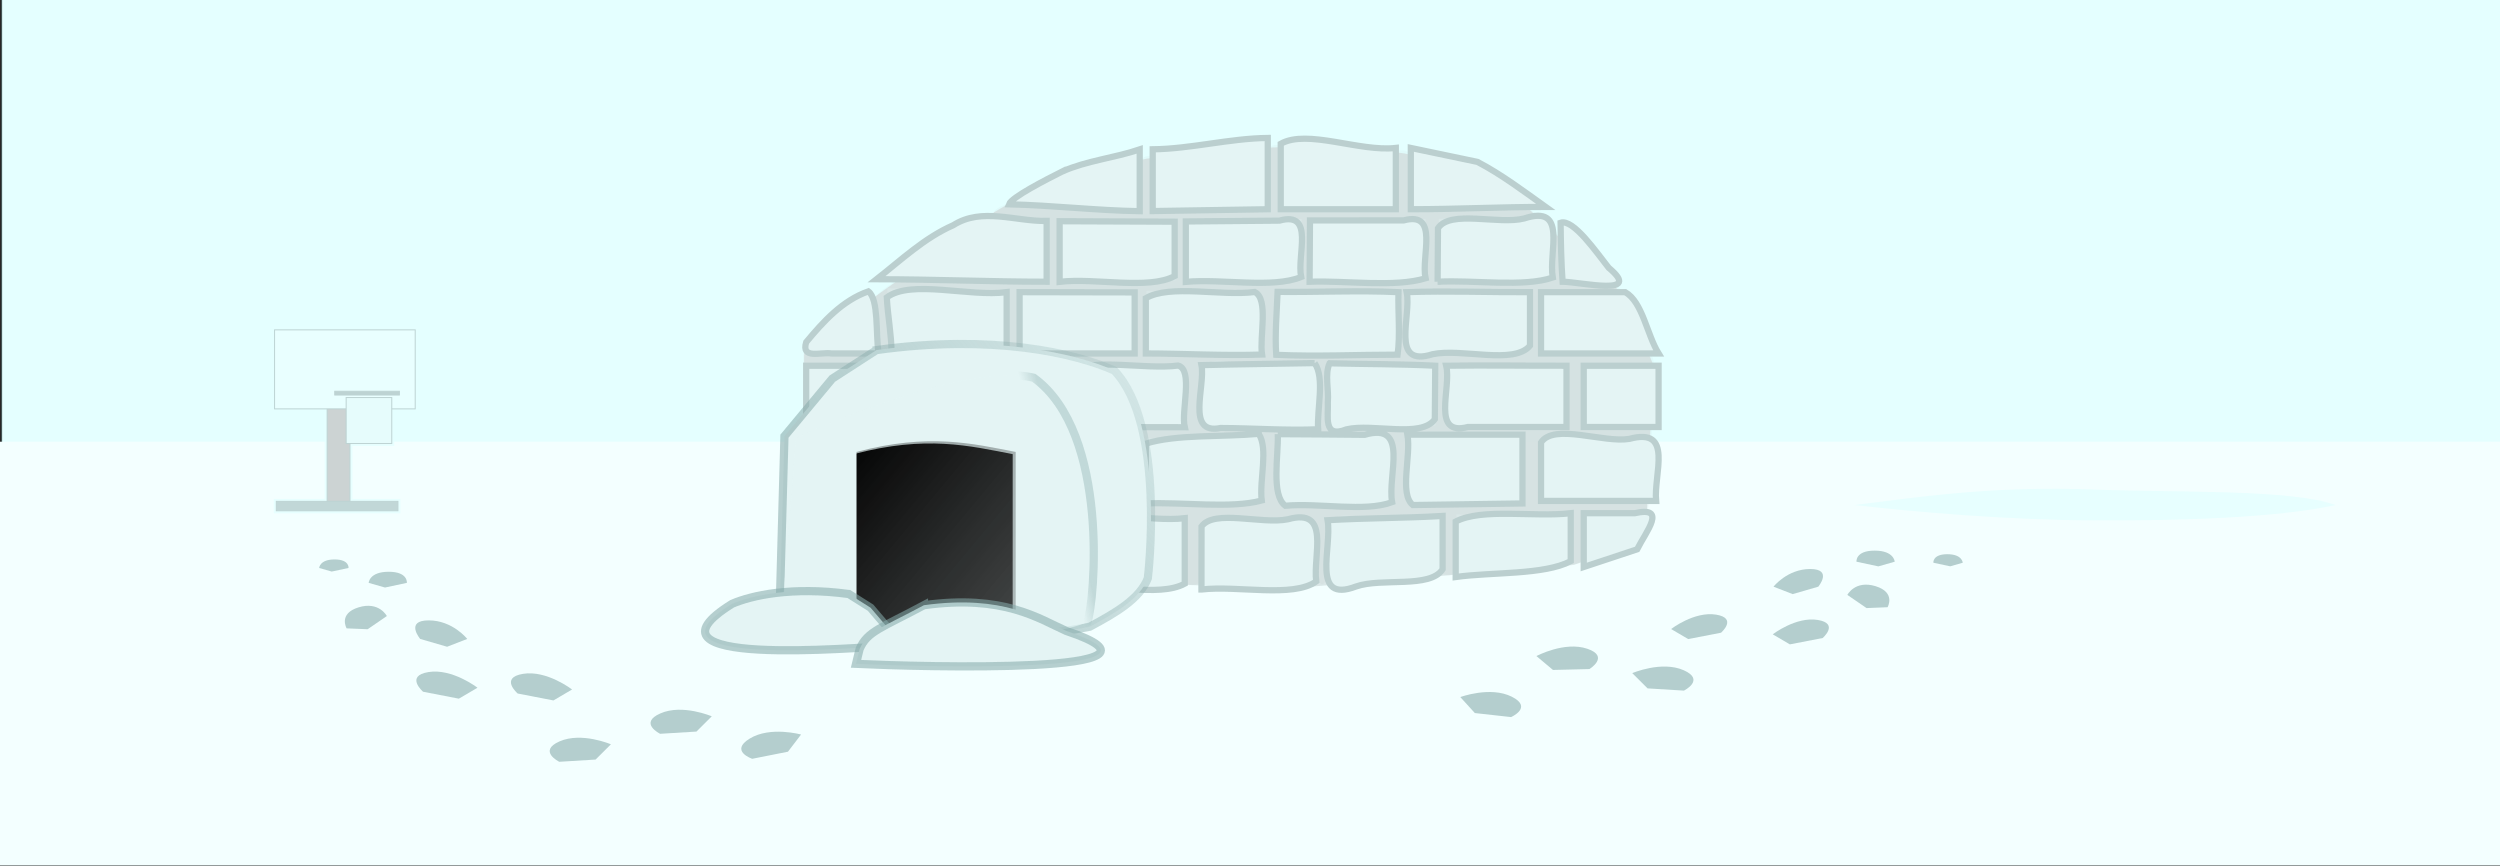 <?xml version="1.0" encoding="UTF-8" standalone="no"?>
<!-- Created with Inkscape (http://www.inkscape.org/) -->

<svg
   xmlns:dc="http://purl.org/dc/elements/1.1/"
   xmlns:cc="http://creativecommons.org/ns#"
   xmlns:rdf="http://www.w3.org/1999/02/22-rdf-syntax-ns#"
   xmlns:svg="http://www.w3.org/2000/svg"
   xmlns="http://www.w3.org/2000/svg"
   xmlns:xlink="http://www.w3.org/1999/xlink"
   xmlns:sodipodi="http://sodipodi.sourceforge.net/DTD/sodipodi-0.dtd"
   xmlns:inkscape="http://www.inkscape.org/namespaces/inkscape"
   width="2000"
   height="692.875"
   id="svg5858"
   version="1.1"
   inkscape:version="0.48.4 r9939"
   sodipodi:docname="snow-home.svg"
   inkscape:export-filename="C:\Users\Jake\Documents\FlashDevelop\HumphreyRemastered\lib\art\backgrounds\snow-home.png"
   inkscape:export-xdpi="90"
   inkscape:export-ydpi="90">
  <defs
     id="defs5860">
    <linearGradient
       inkscape:collect="always"
       id="linearGradient4001">
      <stop
         style="stop-color:#86aaaa;stop-opacity:1;"
         offset="0"
         id="stop4003" />
      <stop
         style="stop-color:#86aaaa;stop-opacity:0;"
         offset="1"
         id="stop4005" />
    </linearGradient>
    <linearGradient
       inkscape:collect="always"
       id="linearGradient3941">
      <stop
         style="stop-color:#86aaaa;stop-opacity:1;"
         offset="0"
         id="stop3943" />
      <stop
         style="stop-color:#86aaaa;stop-opacity:0;"
         offset="1"
         id="stop3945" />
    </linearGradient>
    <linearGradient
       gradientTransform="matrix(0.931,0,0,0.931,48.549,-4.679)"
       gradientUnits="userSpaceOnUse"
       y2="-362.045"
       x2="942.744"
       y1="-362.045"
       x1="849.664"
       id="linearGradient4796"
       xlink:href="#linearGradient4788"
       inkscape:collect="always" />
    <linearGradient
       gradientTransform="matrix(0.931,0,0,0.931,49.488,-19.528)"
       gradientUnits="userSpaceOnUse"
       y2="-91.267"
       x2="942.744"
       y1="-91.267"
       x1="849.664"
       id="linearGradient4794"
       xlink:href="#linearGradient4804"
       inkscape:collect="always" />
    <linearGradient
       gradientTransform="translate(-35.355,4.95)"
       gradientUnits="userSpaceOnUse"
       y2="780.656"
       x2="393.858"
       y1="733.103"
       x1="351.432"
       id="linearGradient4775"
       xlink:href="#linearGradient4769"
       inkscape:collect="always" />
    <linearGradient
       gradientTransform="matrix(1.038,0,0,1.045,-20.091,-36.24)"
       gradientUnits="userSpaceOnUse"
       y2="800.362"
       x2="386"
       y1="421.362"
       x1="371"
       id="linearGradient4764"
       xlink:href="#linearGradient4758"
       inkscape:collect="always" />
    <linearGradient
       gradientTransform="matrix(1.197,0,0,1.266,-1313.999,-1563.273)"
       gradientUnits="userSpaceOnUse"
       y2="513.951"
       x2="514.168"
       y1="619.007"
       x1="633.366"
       id="linearGradient5287"
       xlink:href="#linearGradient5281"
       inkscape:collect="always" />
    <linearGradient
       id="linearGradient5281"
       inkscape:collect="always">
      <stop
         id="stop5283"
         offset="0"
         style="stop-color:#000000;stop-opacity:1" />
      <stop
         id="stop5285"
         offset="1"
         style="stop-color:#1b1b1b;stop-opacity:0.801" />
    </linearGradient>
    <linearGradient
       id="linearGradient4758"
       inkscape:collect="always">
      <stop
         id="stop4760"
         offset="0"
         style="stop-color:#456161;stop-opacity:1" />
      <stop
         id="stop4762"
         offset="1"
         style="stop-color:#9cb9b9;stop-opacity:0.16" />
    </linearGradient>
    <linearGradient
       id="linearGradient4769"
       inkscape:collect="always">
      <stop
         id="stop4771"
         offset="0"
         style="stop-color:#cccccc;stop-opacity:1;" />
      <stop
         id="stop4773"
         offset="1"
         style="stop-color:#5b5b5b;stop-opacity:1" />
    </linearGradient>
    <linearGradient
       id="linearGradient4788"
       inkscape:collect="always">
      <stop
         id="stop4790"
         offset="0"
         style="stop-color:#341500;stop-opacity:1" />
      <stop
         id="stop4792"
         offset="1"
         style="stop-color:#552200;stop-opacity:1" />
    </linearGradient>
    <linearGradient
       inkscape:collect="always"
       id="linearGradient4804">
      <stop
         style="stop-color:#361600;stop-opacity:1"
         offset="0"
         id="stop4806" />
      <stop
         style="stop-color:#552200;stop-opacity:1"
         offset="1"
         id="stop4808" />
    </linearGradient>
    <linearGradient
       inkscape:collect="always"
       xlink:href="#linearGradient5281-7"
       id="linearGradient4623-0"
       gradientUnits="userSpaceOnUse"
       gradientTransform="matrix(1.197,0,0,1.266,-386.692,-724.941)"
       x1="633.366"
       y1="619.007"
       x2="514.168"
       y2="513.951" />
    <linearGradient
       id="linearGradient5281-7"
       inkscape:collect="always">
      <stop
         id="stop5283-1"
         offset="0"
         style="stop-color:#000000;stop-opacity:1" />
      <stop
         id="stop5285-7"
         offset="1"
         style="stop-color:#1b1b1b;stop-opacity:0.801" />
    </linearGradient>
    <linearGradient
       y2="513.951"
       x2="514.168"
       y1="619.007"
       x1="633.366"
       gradientTransform="matrix(1.197,0,0,1.266,-1170.957,-1537.935)"
       gradientUnits="userSpaceOnUse"
       id="linearGradient4652"
       xlink:href="#linearGradient5281-7"
       inkscape:collect="always" />
    <linearGradient
       inkscape:collect="always"
       xlink:href="#linearGradient5281-73"
       id="linearGradient4623-7"
       gradientUnits="userSpaceOnUse"
       gradientTransform="matrix(1.197,0,0,1.266,-386.692,-724.941)"
       x1="633.366"
       y1="619.007"
       x2="514.168"
       y2="513.951" />
    <linearGradient
       id="linearGradient5281-73"
       inkscape:collect="always">
      <stop
         id="stop5283-3"
         offset="0"
         style="stop-color:#000000;stop-opacity:1" />
      <stop
         id="stop5285-5"
         offset="1"
         style="stop-color:#1b1b1b;stop-opacity:0.801" />
    </linearGradient>
    <linearGradient
       y2="513.951"
       x2="514.168"
       y1="619.007"
       x1="633.366"
       gradientTransform="matrix(1.197,0,0,1.266,-1136.582,-1561.683)"
       gradientUnits="userSpaceOnUse"
       id="linearGradient4725"
       xlink:href="#linearGradient5281-73"
       inkscape:collect="always" />
    <linearGradient
       inkscape:collect="always"
       xlink:href="#linearGradient3941"
       id="linearGradient3947"
       x1="536.529"
       y1="772.323"
       x2="524.427"
       y2="775.517"
       gradientUnits="userSpaceOnUse"
       gradientTransform="matrix(1.064,0,0,1.064,185.127,-66.085)" />
    <linearGradient
       inkscape:collect="always"
       xlink:href="#linearGradient5281-73"
       id="linearGradient3970"
       gradientUnits="userSpaceOnUse"
       gradientTransform="matrix(-1.273,0,0,-1.347,1396.3,1595.959)"
       x1="633.366"
       y1="619.007"
       x2="514.168"
       y2="513.951" />
    <linearGradient
       inkscape:collect="always"
       xlink:href="#linearGradient4001"
       id="linearGradient4007"
       x1="413.784"
       y1="860.061"
       x2="685.501"
       y2="635.807"
       gradientUnits="userSpaceOnUse"
       gradientTransform="translate(227.661,0)" />
    <filter
       inkscape:collect="always"
       id="filter4096"
       x="-0.055"
       width="1.109"
       y="-0.106"
       height="1.211"
       color-interpolation-filters="sRGB">
      <feGaussianBlur
         inkscape:collect="always"
         stdDeviation="15.481"
         id="feGaussianBlur4098" />
    </filter>
  </defs>
  <sodipodi:namedview
     id="base"
     pagecolor="#ffffff"
     bordercolor="#666666"
     borderopacity="1.0"
     inkscape:pageopacity="0.0"
     inkscape:pageshadow="2"
     inkscape:zoom="0.5"
     inkscape:cx="948.91838"
     inkscape:cy="232.14755"
     inkscape:document-units="px"
     inkscape:current-layer="layer1"
     showgrid="false"
     inkscape:window-width="1440"
     inkscape:window-height="838"
     inkscape:window-x="-8"
     inkscape:window-y="-8"
     inkscape:window-maximized="1"
     fit-margin-top="0"
     fit-margin-left="0"
     fit-margin-right="0"
     fit-margin-bottom="0" />
  <g
     inkscape:label="Layer 1"
     inkscape:groupmode="layer"
     id="layer1"
     transform="translate(83.688,-414.5)">
    <path
       sodipodi:nodetypes="ccccc"
       inkscape:connector-curvature="0"
       id="path3872"
       d="m -82.856,1106.529 0,-710.99 2024.569,0 0,710.99 z"
       style="fill:#ffffff;fill-opacity:1;stroke:#272727;stroke-width:1.682;stroke-miterlimit:4;stroke-opacity:1" />
    <path
       style="opacity:0.341;fill:#b0ffff;fill-opacity:1;stroke:#272727;stroke-width:1.682;stroke-miterlimit:4;stroke-opacity:1"
       d="m -82.856,1106.529 0,-712.404 2034.318,0 0,712.404 z"
       id="rect4588"
       inkscape:connector-curvature="0"
       sodipodi:nodetypes="ccccc" />
    <path
       sodipodi:nodetypes="ccccc"
       inkscape:connector-curvature="0"
       id="path4803"
       d="m -104.169,1106.917 -6e-5,-339.046 2072.551,10e-5 -1e-4,339.046 z"
       style="fill:#f3ffff;fill-opacity:1;stroke:none" />
    <path
       style="opacity:0.965;fill:#d9e7e7;fill-opacity:1"
       d="m 1107.495,551.38 47.125,44.781 62.898,56.17 21.169,53.571 -4.717,117.236 -14.15,27.765 -44.477,15.539 -226.372,18.664 -390.467,-12.342 0.857,-175.571 55.433,-44.371 96.866,-68.571 47.143,-27.585 74.425,-15.149 c 72.397,-9.391 139.628,-13.705 206.641,-4.253 z"
       id="rect3909"
       inkscape:connector-curvature="0"
       sodipodi:nodetypes="cccccccccccccccc" />
    <path
       style="opacity:0.137;fill:#000000;fill-opacity:1;stroke:none;filter:url(#filter4096)"
       d="m 941.473,531.081 c -17.237,-4.497 -8.119,16.446 -10.375,26.401 -2.393,6.917 5.216,23.678 -4.592,23.297 -29.146,0.465 -58.293,0.93 -87.439,1.395 0,-14.167 0,-28.333 0,-42.5 -15.946,-3.074 -8.948,13.799 -10.406,23.121 2.944,15.988 -1.8,24.373 -19.607,18.834 -29.055,-0.85 -58.591,-5.462 -87.34,-4.089 -30.078,12.623 13.567,9.868 26.892,12.372 11.108,0.271 3.223,18.971 5.586,27.726 1.652,14.67 1.048,27.156 -18.023,20.97 -33.61,0.255 -67.961,-2.666 -101.102,-0.893 -10.773,7.832 -26.367,13.623 -17.604,30.414 6.865,20.668 2.402,32.933 -19.142,27.952 -12.158,0 -24.315,0 -36.473,0 -3.702,-0.663 -1.253,16.697 -2.021,22.902 -0.254,50.866 -0.507,101.732 -0.761,152.598 13.771,0.438 27.542,0.875 41.312,1.312 -16.319,-4.789 -45.802,4.508 -38.531,-20.809 0,-9.397 0,-18.794 0,-28.191 30.688,0 61.375,0 92.062,0 0,16.896 0,33.792 0,50.688 11.906,2.744 17.951,-0.559 14.844,-13.31 0,-12.459 0,-24.918 0,-37.378 28.905,3.327 70.87,-4.287 92.031,6.593 0,15.823 0,31.646 0,47.47 13.709,4.575 12.682,-6.059 11.875,-16.466 0,-11.866 0,-23.731 0,-35.597 28.905,3.327 70.87,-4.287 92.031,6.593 0,16.25 0,32.501 0,48.751 22.058,6.941 10.758,-20.625 13.414,-33.754 -8.169,-33.948 36.965,-13.051 57.582,-18.781 17.721,-0.087 41.819,-4.959 34.394,19.804 -1.785,10.29 -0.445,48.508 8.619,27.004 2.468,-20.712 -10.23,-56.214 23.272,-47.062 20.428,4.055 59.004,-10.533 69,3.757 0,13.907 0,27.813 0,41.72 14.001,3.254 10.195,-9.872 10.469,-19.247 0,-9.595 0,-19.19 0,-28.785 28.905,3.303 70.87,-8.651 92.031,2.593 0,12.323 0,24.646 0,36.97 12.984,1.174 10.652,-10.726 10.406,-19.809 2.321,-6.971 -5.675,-24.26 6.124,-21.753 14.511,0 29.021,0 43.532,0 6.907,-12.696 -7.228,-9.902 -15.528,-9.812 -22.762,0 -45.523,0 -68.284,0 0,-16.344 0,-32.688 0,-49.031 29.031,0 58.062,0 87.094,0 5.019,-13.949 -8.955,-9.653 -17.965,-10.125 -11.657,0 -23.315,0 -34.972,0 0,-16.344 0,-32.688 0,-49.031 18.448,0 36.896,0 55.344,0 0.514,-12.772 -11.377,-9.814 -20.216,-9.812 -23.095,0 -46.19,0 -69.284,0 0,-16.344 0,-32.688 0,-49.031 21.26,0 42.521,0 63.781,0 -10.628,-16.838 -49.644,6.983 -47.198,-19.182 4.504,-13.408 -9.387,-45.259 -7.563,-14.367 3.025,19.027 0.252,31.129 -21.77,25.383 -20.671,-4.314 -57.522,8.242 -69.968,-4.771 0.104,-14.813 0.208,-29.626 0.312,-44.438 22.647,-2.203 67.721,2.703 77.014,-5.007 -22.351,-14.455 -55.76,0.178 -82.043,-4.074 -21.615,8.05 -16.426,-10.982 -16.752,-24.383 -0.099,-10.173 3.554,-24.105 -12,-21.036 0,15.177 0,30.354 0,45.531 -30.688,0 -61.375,0 -92.062,0 2e-4,-16.542 -4e-4,-33.084 3e-4,-49.625 z m 115.438,58.562 c -3.114,20.507 13.604,61.31 -22.531,49.594 -20.461,-4.649 -59.867,9.37 -69.773,-6.655 0.091,-14.303 0.182,-28.605 0.274,-42.907 30.677,-0.01 61.354,-0.021 92.031,-0.031 z m -99.312,0.031 c -2.808,21.116 12.24,60.351 -23.016,49.242 -20.436,-4.655 -59.028,8.814 -69.047,-6.241 0,-14.063 0,-28.126 0,-42.189 30.688,-0.271 61.375,-0.542 92.062,-0.812 z m -193,0.625 c 30.677,0.125 61.354,0.25 92.031,0.375 0,16.062 0,32.125 0,48.188 -28.893,-3.345 -70.884,6.396 -92.031,-4.687 0,-14.625 0,-29.251 0,-43.876 z m -138.437,54.75 c 31.451,1.11 67.051,0.012 96.031,3.531 0,15.833 0,31.667 0,47.5 -30.677,0 -61.354,0 -92.031,0 -0.059,-17.098 -3.941,-33.934 -4,-51.031 z m 403.937,1.281 c 3.64,7.453 0.689,19.162 1.757,28.275 10.281,32.438 -25.455,21.086 -45.566,22.986 -14.664,-3.34 -41.183,7.045 -49.036,-4.697 0.638,-15.35 0.562,-30.753 1.72,-46.064 30.375,-0.185 60.752,-0.226 91.125,-0.5 z m 12.75,0.094 c 30.677,0.208 61.354,0.417 92.031,0.625 0,16.344 0,32.688 0,49.031 -29.43,-2.762 -68.92,6.329 -92.803,-3.064 0.464,-15.432 -0.729,-31.596 0.771,-46.592 z m -122.156,0.5 c 8.695,5.958 8.565,40.463 3.219,50.662 -30.125,-0.502 -60.25,-1.004 -90.376,-1.506 0,-16.292 0,-32.583 0,-48.875 29.052,-0.099 58.104,-0.156 87.156,-0.281 z m -188.125,0.125 c 30.688,0.062 61.375,0.125 92.063,0.188 0,16.281 0,32.562 0,48.844 -30.688,0 -61.375,0 -92.063,0 0,-16.344 0,-32.688 0,-49.031 z m 236.563,56.719 c 3.143,11.708 8.825,45.654 -1.905,53.589 -29.844,-0.961 -59.859,-0.714 -89.595,-2.432 1.881,-22.097 -11.496,-60.648 24.331,-50 22.388,-0.485 44.783,-0.641 67.169,-1.156 z m 11.562,0.156 c 27.395,2.001 59.708,-1.707 84.363,3.5 -0.121,15.833 -0.242,31.667 -0.363,47.5 -28.139,-0.259 -58.057,3.687 -85.188,0.812 0.175,-16.972 -1.499,-34.294 -0.121,-51.04 l 1.152,-0.741 0.156,-0.031 0,-5e-5 z m 97.375,1.75 c 28.893,3.384 70.884,-6.3 92.031,4.812 0,14.813 0,29.626 0,44.438 -30.677,0 -61.354,0 -92.031,0 0.072,-16.386 -0.438,-33.015 0,-49.25 z m -215.938,0.031 c 1.789,9.113 10.026,46.239 -3.561,49.394 -28.636,-0.058 -57.272,-0.117 -85.907,-0.175 0,-16.344 0,-32.688 0,-49.031 29.823,-0.095 59.648,0.009 89.469,-0.188 z m -300.281,0.188 c 30.688,0 61.375,0 92.062,0 0,16.344 0,32.688 0,49.031 -30.688,0 -61.375,0 -92.062,0 0,-16.344 0,-32.688 0,-49.031 z m 106.906,0 c 30.677,0 61.354,0 92.031,0 0,16.344 0,32.688 0,49.031 -30.677,0 -61.354,0 -92.031,0 0,-16.344 0,-32.688 0,-49.031 z m 256.125,58.469 c 2.213,12.863 6.732,46.697 -4.479,52.437 -26.428,-5.128 -70.829,8.824 -86.865,-6.842 0.124,-14.877 -0.244,-29.786 0.177,-44.644 30.33,-0.818 60.79,-0.484 91.167,-0.951 z m 16.406,0.25 c 28.795,2.342 66.294,-3.718 89.691,3.956 -3.553,20.76 11.981,60.831 -23.191,49.85 -21.096,-4.02 -57.107,6.961 -68.512,-6.456 2.963,-12.374 -7.262,-40.33 2.011,-47.35 z m -379.437,0.438 c 19.302,0 38.604,0 57.906,0 0,16.344 0,32.688 0,49.031 -19.302,0 -38.604,0 -57.906,0 0,-16.344 0,-32.688 0,-49.031 z m 68.312,0 c 30.677,0 61.354,0 92.031,0 0,16.344 0,32.688 0,49.031 -30.677,0 -61.354,0 -92.031,0 0,-16.344 0,-32.688 0,-49.031 z m 102.406,0 c 30.688,0 61.375,0 92.063,0 0,17.01 0,34.021 0,51.031 -28.916,-3.327 -70.891,4.287 -92.063,-6.593 0,-14.813 0,-29.626 0,-44.438 z m 402.313,0 c 0,17.01 0,34.021 0,51.031 -30.802,0.448 -61.604,0.896 -92.406,1.344 3.199,-15.866 -5.948,-44.173 4.968,-52.345 29.146,-0.01 58.292,-0.02 87.438,-0.03 z"
       id="rect3909-2"
       inkscape:connector-curvature="0" />
    <path
       style="fill:#e4f4f4;fill-opacity:1;stroke:#bbcfcf;stroke-width:5;stroke-miterlimit:4;stroke-opacity:1;stroke-dasharray:none"
       d="m 838.486,533.946 c 0,16.469 0,32.938 0,49.406 30.677,-0.49 61.354,-0.979 92.031,-1.469 0,-19.01 0,-38.021 0,-57.031 -30.914,0.388 -61.119,8.706 -92.031,9.094 z m 102.406,47.938 c 30.688,0 61.375,0 92.062,0 0,-16.344 0,-32.688 0,-49.031 -29.072,3.307 -70.83,-15.302 -92.062,-3.329 0,17.453 0,34.907 0,52.36 z m 104.062,0 c 35.978,0.018 71.928,-1.862 107.906,-1.844 -17.6,-12.585 -35.759,-26.267 -54.572,-36.02 -17.778,-3.723 -35.556,-7.445 -53.334,-11.168 0,16.344 0,32.688 0,49.031 z M 766.133,551.676 c -13.18,6.631 -40.604,20.632 -42.644,26.268 34.917,0.77 69.665,4.959 104.591,5.502 0,-16.469 0,-32.938 0,-49.406 -20.369,6.853 -42.186,8.897 -61.947,17.636 z m 198.166,39.177 c -0.104,16.344 -0.208,32.688 -0.312,49.031 29.778,-1.079 67.687,4.782 92.758,-2.742 -3.801,-17.465 11.273,-54.059 -17.542,-46.315 -24.968,0.008 -49.936,0.017 -74.904,0.025 z m -346.719,47.031 c 45.352,0.02 90.679,1.98 136.031,2 0,-16.208 0,-32.417 0,-48.625 -25.03,0.523 -51.645,-11.208 -74.686,3.409 -23.187,10.179 -41.658,27.807 -61.346,43.216 z M 864.955,591.665 c 0,16.104 0,32.208 0,48.312 29.478,-2.643 69.158,5.496 92.278,-3.866 -3.603,-17.326 11.139,-53.065 -17.342,-45.108 -24.979,0.22 -49.957,0.441 -74.936,0.661 z m 301.438,48.219 c 15.262,0.22 64.794,12.161 36.863,-11.171 -9.652,-12.157 -28.338,-39.426 -38.461,-36.017 0.177,15.737 0.469,31.487 1.598,47.188 z m -402.375,0.062 c 28.865,-3.34 71.044,6.648 92.031,-4.577 0,-14.505 0,-29.011 0,-43.516 -30.677,-0.125 -61.354,-0.25 -92.031,-0.375 0,16.156 0,32.313 0,48.469 z m 174.375,8.062 c -0.652,16.663 -2.205,33.942 -1.121,50.339 32.096,1.492 64.815,-0.141 97.121,-0.12 2.145,-16.222 0.253,-33.384 0.688,-50 -31.866,-1.511 -64.548,0.122 -96.688,-0.219 z m 103.25,0.219 c 4.046,18.875 -13.625,60.662 20.743,49.636 23.283,-4.942 65.242,8.653 77.913,-6.833 0,-14.268 0,-28.535 0,-42.803 -32.798,0.185 -66.265,-1.172 -98.656,0 z m -121.531,-0.125 c -27.248,3.481 -67.783,-6.354 -87.156,4.952 0,14.735 0,29.469 0,44.204 30.934,0.062 62.356,1.941 92.988,0.88 -2.21,-14.053 5.588,-44.429 -5.832,-50.036 z m -358.844,40.125 c -4.258,14.016 11.812,7.703 20.241,9.031 12.555,0 25.11,0 37.665,0 -2.384,-15.422 0.26,-43.471 -8.182,-49.661 -20.789,7.298 -36.022,24.159 -49.724,40.63 z m 68.312,9.031 c 30.677,0 61.354,0 92.031,0 0,-16.344 0,-32.688 0,-49.031 -29.935,4.004 -76.562,-10.388 -95.859,4.215 0.786,14.981 3.767,29.788 3.828,44.816 z m 102.406,0 c 30.688,0 61.375,0 92.063,0 0,-16.281 0,-32.562 0,-48.844 -30.688,-0.062 -61.375,-0.125 -92.063,-0.188 0,16.344 0,32.688 0,49.031 z m 417.156,0 c 31.344,0 62.688,0 94.031,0 -9.364,-15.088 -12.723,-41.059 -26.671,-49.031 -22.453,0 -44.907,0 -67.36,0 0,16.344 0,32.688 0,49.031 z m -181.125,7.719 c -30.177,0.56 -60.358,0.877 -90.531,1.625 3.308,16.958 -12.795,56.06 15.279,50.293 25.958,0.097 52.428,2.116 78.07,1.025 -1.126,-15.868 5.551,-41.151 -2.818,-52.943 z m 11.938,0.156 c -3.973,8.93 -0.479,20.968 -1.372,31.148 0.568,11.063 -4.134,29.283 14.893,21.698 21.121,-4.977 60.016,7.249 70.683,-8.105 0.109,-14.268 0.218,-28.536 0.327,-42.803 -28.041,-1.4 -56.395,-1.217 -84.531,-1.938 z m 93.312,1.938 c 4.373,17.759 -12.453,56.811 17.346,49.031 26.301,0 52.603,0 78.904,0 0,-16.344 0,-32.688 0,-49.031 -32.053,0.068 -64.348,-0.434 -96.25,0 z m -214.438,-0.125 c -27.114,3.414 -67.511,-6.479 -86.75,4.796 0,14.787 0,29.573 0,44.36 30.677,0.062 61.354,0.125 92.031,0.188 -3.105,-12.816 7.054,-46.005 -5.281,-49.344 z m -297.562,49.156 c 30.688,0 61.375,0 92.062,0 0,-16.344 0,-32.688 0,-49.031 -30.688,0 -61.375,0 -92.062,0 0,16.344 0,32.688 0,49.031 z m 106.906,0 c 30.677,0 61.354,0 92.031,0 0,-16.344 0,-32.688 0,-49.031 -30.677,0 -61.354,0 -92.031,0 0,16.344 0,32.688 0,49.031 z m 515.125,0 c 19.958,0 39.917,0 59.875,0 0,-16.344 0,-32.688 0,-49.031 -19.958,0 -39.917,0 -59.875,0 0,16.344 0,32.688 0,49.031 z m -260,5.469 c -28.962,2.663 -66.105,0.216 -90.344,7.838 0,15.95 0,31.899 0,47.849 29.82,-1.268 68.202,4.344 92.728,-2.367 -2.01,-16.46 5.492,-41.283 -2.384,-53.32 z m 15.25,0.25 c 0.622,16.92 -5.535,48.817 6.008,57.269 27.385,-2.433 63.455,5.294 85.457,-2.863 -4.014,-21.229 14.282,-64.422 -22.015,-53.867 -23.15,-0.176 -46.3,-0.485 -69.45,-0.538 z m -377.281,53.438 c 19.302,0 38.604,0 57.906,0 0,-16.344 0,-32.688 0,-49.031 -19.302,0 -38.604,0 -57.906,0 0,16.344 0,32.688 0,49.031 z m 68.312,0 c 30.677,0 61.354,0 92.031,0 0,-16.344 0,-32.688 0,-49.031 -30.677,0 -61.354,0 -92.031,0 0,16.344 0,32.688 0,49.031 z m 102.406,0 c 28.887,-3.357 71.05,8.761 92.063,-2.671 0,-15.453 0,-30.907 0,-46.36 -30.688,0 -61.375,0 -92.063,0 0,16.344 0,32.688 0,49.031 z m 310.281,-53 c 3.038,17.058 -6.747,47.211 4.295,56.276 29.245,-0.425 58.49,-0.851 87.736,-1.276 0,-18.344 0,-36.688 0,-55.031 -30.677,0.01 -61.354,0.021 -92.031,0.031 z m 106.875,53 c 30.677,0 61.354,0 92.031,0 -2.01,-21.639 14.365,-59.33 -21.32,-49.656 -20.909,3.474 -60.348,-12.781 -70.711,2.853 0,15.601 0,31.202 0,46.803 z m -587.875,54.844 c 29.07,-2.062 70.818,16.199 92.062,5.329 0,-16.787 0,-33.573 0,-50.36 -30.688,0 -61.375,0 -92.062,0 0,15.01 0,30.021 0,45.031 z m 106.906,10 c 28.914,-3.344 70.985,10.945 92.031,-0.671 0,-17.453 0,-34.907 0,-52.36 -28.877,3.357 -71.029,-8.761 -92.031,2.671 0,16.787 0,33.573 0,50.36 z m 103.906,4 c 28.877,-3.357 71.029,8.761 92.031,-2.671 0,-17.453 0,-34.907 0,-52.36 -28.877,3.357 -71.029,-8.761 -92.031,2.671 0,17.453 0,34.907 0,52.36 z m 308.781,-8 c 29.017,-4.048 70.856,-1.501 92.031,-12.671 0,-12.787 0,-25.573 0,-38.36 -28.877,3.382 -71.029,-4.391 -92.031,6.671 0,14.787 0,29.573 0,44.36 z m 102.438,-8 c 14.24,-4.719 28.479,-9.438 42.719,-14.156 7.248,-14.404 24.443,-34.82 -1.971,-28.875 -13.583,0 -27.165,0 -40.748,0 0,14.344 0,28.688 0,43.031 z m -305.812,18 c 28.729,-3.427 73.04,6.935 91.801,-6.465 -2.762,-21.081 12.021,-59.407 -22.668,-49.715 -20.912,4.305 -58.928,-8.351 -69.078,5.73 -0.019,16.816 -0.034,33.633 -0.055,50.449 z m 100.906,-55.438 c 3.828,21.626 -13.884,67.018 22.742,53.023 20.454,-7.191 59.226,1.818 69.258,-13.751 0,-14.226 0,-28.452 0,-42.678 -30.64,1.801 -61.359,1.605 -92,3.406 z m 88,-190.781 c 29.38,-1.567 68.743,4.603 92.106,-3.348 -3.525,-20.961 12.232,-58.743 -22.739,-47.301 -20.433,5.298 -59.136,-7.254 -69.067,7.845 -0.1,14.268 -0.2,28.536 -0.3,42.803 z"
       id="path4010"
       inkscape:connector-curvature="0" />
    <path
       sodipodi:nodetypes="cccccccc"
       inkscape:connector-curvature="0"
       id="path3162"
       d="m 617.479,694.562 -35.336,22.853 -38.266,46.023 -4.199,151.618 c 75.007,3.622 172.796,16.231 248.452,0.82 20.396,-10.957 40.102,-22.191 46.449,-38.77 0,0 14.827,-122.466 -26.83,-166.196 -31.318,-13.921 -96.992,-29.27 -190.27,-16.349 z"
       style="fill:#e4f4f4;fill-opacity:1;stroke:url(#linearGradient4007);stroke-width:6.577;stroke-miterlimit:4;stroke-opacity:0.564;stroke-dasharray:none" />
    <path
       style="fill:url(#linearGradient3970);fill-opacity:1;stroke:none"
       d="m 745.694,914.656 c -27.92,8.4 -93.371,7.909 -150.724,0 l 0,-164.036 150.724,0 z"
       id="rect5279-9"
       inkscape:connector-curvature="0"
       sodipodi:nodetypes="ccccc" />
    <path
       style="fill:#e4f4f4;fill-opacity:1;stroke:none"
       d="m 587.786,720.278 -32.24,42.749 -11.902,150.793 57.881,0 0,-137.789 c 58.011,-15.36 92.897,-6.625 127.332,0 l 0,139.086 27.28,0 30.315,-21.213 0.253,-129.58 -11.47,0 0,-46.196 c -57.654,-13.634 -75.278,-31.936 -187.449,2.15 z"
       id="rect5273-9"
       inkscape:connector-curvature="0"
       sodipodi:nodetypes="ccccccccccccc" />
    <path
       sodipodi:nodetypes="cccccccccc"
       inkscape:connector-curvature="0"
       id="path3937"
       d="m 553.166,764.818 -11.902,148.708 57.881,2.129 0,-137.832 c 58.011,-15.36 92.897,-6.625 127.332,0 l -0.031,142.059 c 1.786,-0.005 34.927,3.367 59.812,-7.847 5.766,-15.765 18.259,-151.253 -42.957,-195.34 -57.654,-13.634 -190.135,48.124 -190.135,48.124 z"
       style="opacity:0.664;fill:#e4f4f4;fill-opacity:1;stroke:url(#linearGradient3947);stroke-width:6.577;stroke-miterlimit:4;stroke-opacity:0.564;stroke-dasharray:none" />
    <path
       sodipodi:nodetypes="cccccc"
       inkscape:connector-curvature="0"
       id="path3974"
       d="m 595.418,889.723 17.353,10.946 18.792,22.043 2.062,8.247 c -37.14,1.861 -213.955,17.761 -131.646,-33.405 15.38,-6.668 47.631,-14.019 93.439,-7.83 z"
       style="fill:#e4f4f4;fill-opacity:1;stroke:#86aaaa;stroke-width:6.577;stroke-miterlimit:4;stroke-opacity:0.564;stroke-dasharray:none" />
    <path
       style="fill:#e4f4f4;fill-opacity:1;stroke:#86aaaa;stroke-width:6.577;stroke-miterlimit:4;stroke-opacity:0.564;stroke-dasharray:none"
       d="m 655.465,898.667 c -34.005,18.195 -45.432,20.899 -51.471,35.099 l -2.878,11.805 c 51.424,2.483 272.806,8.594 168.128,-26.351 -21.471,-9.544 -49.829,-29.411 -113.779,-20.552 z"
       id="path3972"
       inkscape:connector-curvature="0"
       sodipodi:nodetypes="ccccc" />
    <rect
       style="fill:#550000;fill-opacity:1;stroke:#000000;stroke-width:0.799;stroke-miterlimit:4;stroke-opacity:1;stroke-dasharray:none"
       id="rect3945"
       width="18.246"
       height="82.081"
       x="178.03"
       y="733.987"
       inkscape:export-filename="C:\Users\Jake\Desktop\LD\Humphrey's Tiny Adventure\lib\Scene 1\thought_play.png"
       inkscape:export-xdpi="90.759377"
       inkscape:export-ydpi="90.759377" />
    <rect
       style="fill:#1a1a1a;fill-opacity:1;stroke:#000000;stroke-width:0.799;stroke-miterlimit:4;stroke-opacity:1;stroke-dasharray:none"
       id="rect3947"
       width="97.312"
       height="7.557"
       x="137.339"
       y="815.565"
       inkscape:export-filename="C:\Users\Jake\Desktop\LD\Humphrey's Tiny Adventure\lib\Scene 1\thought_play.png"
       inkscape:export-xdpi="90.759377"
       inkscape:export-ydpi="90.759377" />
    <rect
       style="fill:#ffffff;fill-opacity:1;stroke:#000000;stroke-width:0.799;stroke-miterlimit:4;stroke-opacity:1;stroke-dasharray:none"
       id="rect3939"
       width="112.517"
       height="63.215"
       x="135.963"
       y="678.388"
       inkscape:export-filename="C:\Users\Jake\Desktop\LD\Humphrey's Tiny Adventure\lib\Scene 1\thought_play.png"
       inkscape:export-xdpi="90.759377"
       inkscape:export-ydpi="90.759377" />
    <rect
       style="fill:#000000;fill-opacity:1;stroke:#000000;stroke-width:0.799;stroke-miterlimit:4;stroke-opacity:1;stroke-dasharray:none"
       id="rect3941"
       width="51.697"
       height="3.023"
       x="184.112"
       y="727.497"
       inkscape:export-filename="C:\Users\Jake\Desktop\LD\Humphrey's Tiny Adventure\lib\Scene 1\thought_play.png"
       inkscape:export-xdpi="90.759377"
       inkscape:export-ydpi="90.759377" />
    <rect
       style="fill:#ededed;fill-opacity:1;stroke:#000000;stroke-width:0.799;stroke-miterlimit:4;stroke-opacity:1;stroke-dasharray:none"
       id="rect3943"
       width="36.492"
       height="36.779"
       x="193.235"
       y="732.535"
       inkscape:export-filename="C:\Users\Jake\Desktop\LD\Humphrey's Tiny Adventure\lib\Scene 1\thought_play.png"
       inkscape:export-xdpi="90.759377"
       inkscape:export-ydpi="90.759377" />
    <path
       style="fill:#b4cece;fill-opacity:1;stroke:none"
       d="m 290.1,925.649 -16.108,6.25 -21.531,-6.25 c 0,0 -12.421,-14.849 6.799,-14.849 19.219,0 30.841,14.849 30.841,14.849 z"
       id="rect5741"
       inkscape:connector-curvature="0"
       sodipodi:nodetypes="cccsc" />
    <path
       sodipodi:nodetypes="cccsc"
       inkscape:connector-curvature="0"
       id="path5758"
       d="m 225.786,907.337 -15.363,10.551 -16.826,-0.693 c 0,0 -6.851,-11.792 9.586,-16.826 16.437,-5.034 22.604,6.968 22.604,6.968 z"
       style="fill:#b4cece;fill-opacity:1;stroke:none" />
    <path
       style="fill:#b4cece;fill-opacity:1;stroke:none"
       d="m 241.809,880.786 -17.507,3.736 -13.065,-3.736 c 0,0 0.421,-8.877 16.032,-8.877 15.611,0 14.54,8.877 14.54,8.877 z"
       id="path5760"
       inkscape:connector-curvature="0"
       sodipodi:nodetypes="cccsc" />
    <path
       sodipodi:nodetypes="cccsc"
       inkscape:connector-curvature="0"
       id="path5762"
       d="m 195.144,868.878 -13.46,2.873 -10.045,-2.873 c 0,0 0.324,-6.825 12.326,-6.825 12.002,0 11.179,6.825 11.179,6.825 z"
       style="fill:#b4cece;fill-opacity:1;stroke:none" />
    <path
       sodipodi:nodetypes="cccsc"
       inkscape:connector-curvature="0"
       id="path5764"
       d="m 298.298,964.685 -14.898,8.752 -28.619,-5.545 c 0,0 -14.641,-12.666 4.33,-15.747 18.971,-3.082 39.187,12.541 39.187,12.541 z"
       style="fill:#b4cece;fill-opacity:1;stroke:none" />
    <path
       style="fill:#b4cece;fill-opacity:1;stroke:none"
       d="m 373.959,966.099 -14.898,8.752 -28.619,-5.545 c 0,0 -14.641,-12.666 4.33,-15.747 18.971,-3.082 39.187,12.541 39.187,12.541 z"
       id="path5766"
       inkscape:connector-curvature="0"
       sodipodi:nodetypes="cccsc" />
    <path
       style="fill:#b4cece;fill-opacity:1;stroke:none"
       d="m 405.036,1009.947 -12.238,12.198 -29.096,1.784 c 0,0 -17.342,-8.604 0.257,-16.33 17.598,-7.726 41.077,2.348 41.077,2.348 z"
       id="path5768"
       inkscape:connector-curvature="0"
       sodipodi:nodetypes="cccsc" />
    <path
       sodipodi:nodetypes="cccsc"
       inkscape:connector-curvature="0"
       id="path5770"
       d="m 485.719,987.555 -12.238,12.198 -29.096,1.784 c 0,0 -17.342,-8.604 0.257,-16.33 17.598,-7.726 41.077,2.348 41.077,2.348 z"
       style="fill:#b4cece;fill-opacity:1;stroke:none" />
    <path
       sodipodi:nodetypes="cccsc"
       inkscape:connector-curvature="0"
       id="path5772"
       d="m 557.162,1002.128 -10.487,13.732 -28.592,5.679 c 0,0 -18.341,-6.195 -1.941,-16.216 16.4,-10.021 41.02,-3.196 41.02,-3.196 z"
       style="fill:#b4cece;fill-opacity:1;stroke:none" />
    <path
       style="fill:#b4cece;fill-opacity:1;stroke:none"
       d="m 1335.116,883.838 15.334,5.949 20.496,-5.949 c 0,0 11.823,-14.135 -6.472,-14.135 -18.295,0 -29.357,14.135 -29.357,14.135 z"
       id="rect5741-2"
       inkscape:connector-curvature="0"
       sodipodi:nodetypes="cccsc" />
    <path
       sodipodi:nodetypes="cccsc"
       inkscape:connector-curvature="0"
       id="path5758-7"
       d="m 1394.188,890.42 15.363,10.551 16.826,-0.693 c 0,0 6.851,-11.792 -9.586,-16.826 -16.437,-5.034 -22.604,6.968 -22.604,6.968 z"
       style="fill:#b4cece;fill-opacity:1;stroke:none" />
    <path
       style="fill:#b4cece;fill-opacity:1;stroke:none"
       d="m 1401.498,863.869 17.507,3.736 13.065,-3.736 c 0,0 -0.421,-8.877 -16.032,-8.877 -15.611,0 -14.54,8.877 -14.54,8.877 z"
       id="path5760-7"
       inkscape:connector-curvature="0"
       sodipodi:nodetypes="cccsc" />
    <path
       sodipodi:nodetypes="cccsc"
       inkscape:connector-curvature="0"
       id="path5762-1"
       d="m 1463.013,864.689 13.46,2.873 10.045,-2.873 c 0,0 -0.324,-6.825 -12.326,-6.825 -12.002,0 -11.179,6.825 -11.179,6.825 z"
       style="fill:#b4cece;fill-opacity:1;stroke:none" />
    <path
       sodipodi:nodetypes="cccsc"
       inkscape:connector-curvature="0"
       id="path5764-2"
       d="m 1334.503,921.96 13.68,8.036 26.278,-5.092 c 0,0 13.443,-11.63 -3.976,-14.459 -17.419,-2.83 -35.982,11.515 -35.982,11.515 z"
       style="fill:#b4cece;fill-opacity:1;stroke:none" />
    <path
       style="fill:#b4cece;fill-opacity:1;stroke:none"
       d="m 1253.186,917.718 13.68,8.036 26.278,-5.092 c 0,0 13.443,-11.63 -3.976,-14.459 -17.419,-2.83 -35.981,11.515 -35.981,11.515 z"
       id="path5766-6"
       inkscape:connector-curvature="0"
       sodipodi:nodetypes="cccsc" />
    <path
       style="fill:#b4cece;fill-opacity:1;stroke:none"
       d="m 1222.13,953.008 12.238,12.198 29.096,1.784 c 0,0 17.342,-8.604 -0.257,-16.33 -17.598,-7.726 -41.077,2.348 -41.077,2.348 z"
       id="path5768-0"
       inkscape:connector-curvature="0"
       sodipodi:nodetypes="cccsc" />
    <path
       sodipodi:nodetypes="cccsc"
       inkscape:connector-curvature="0"
       id="path5770-4"
       d="m 1145.449,939.35 13.233,11.11 29.142,-0.704 c 0,0 16.545,-10.052 -1.648,-16.248 -18.193,-6.197 -40.727,5.843 -40.727,5.843 z"
       style="fill:#b4cece;fill-opacity:1;stroke:none" />
    <path
       sodipodi:nodetypes="cccsc"
       inkscape:connector-curvature="0"
       id="path5772-9"
       d="m 1084.57,972.159 11.62,12.788 28.973,3.22 c 0,0 17.746,-7.736 0.551,-16.323 -17.195,-8.586 -41.143,0.314 -41.143,0.314 z"
       style="fill:#b4cece;fill-opacity:1;stroke:none" />
    <path
       style="opacity:0.827;fill:#e4ffff;fill-opacity:1;stroke:none"
       d="m 217.656,261.875 0,67.219 42.062,0 0,69.969 -40.688,0 0,11.562 101.312,0 0,-11.562 -38.375,0 0,-42.25 33.438,0 0,-27.719 18.75,0 0,-67.219 z"
       id="rect5830"
       transform="translate(-83.688,414.5)"
       inkscape:connector-curvature="0"
       sodipodi:nodetypes="ccccccccccccccc" />
    <path
       style="opacity:0.827;fill:#e4ffff;fill-opacity:1;stroke:none"
       d="m 1592.156,806.148 c 64.421,2.536 158.037,-0.52 192.333,12.374 -45.577,10.339 -127.35,12.663 -193.102,12.325 -68.847,-0.354 -142.494,-6.681 -191.564,-12.325 52.118,-6.523 111.93,-15.54 192.333,-12.374 z"
       id="rect5841"
       inkscape:connector-curvature="0"
       sodipodi:nodetypes="scscs" />
  </g>
</svg>
